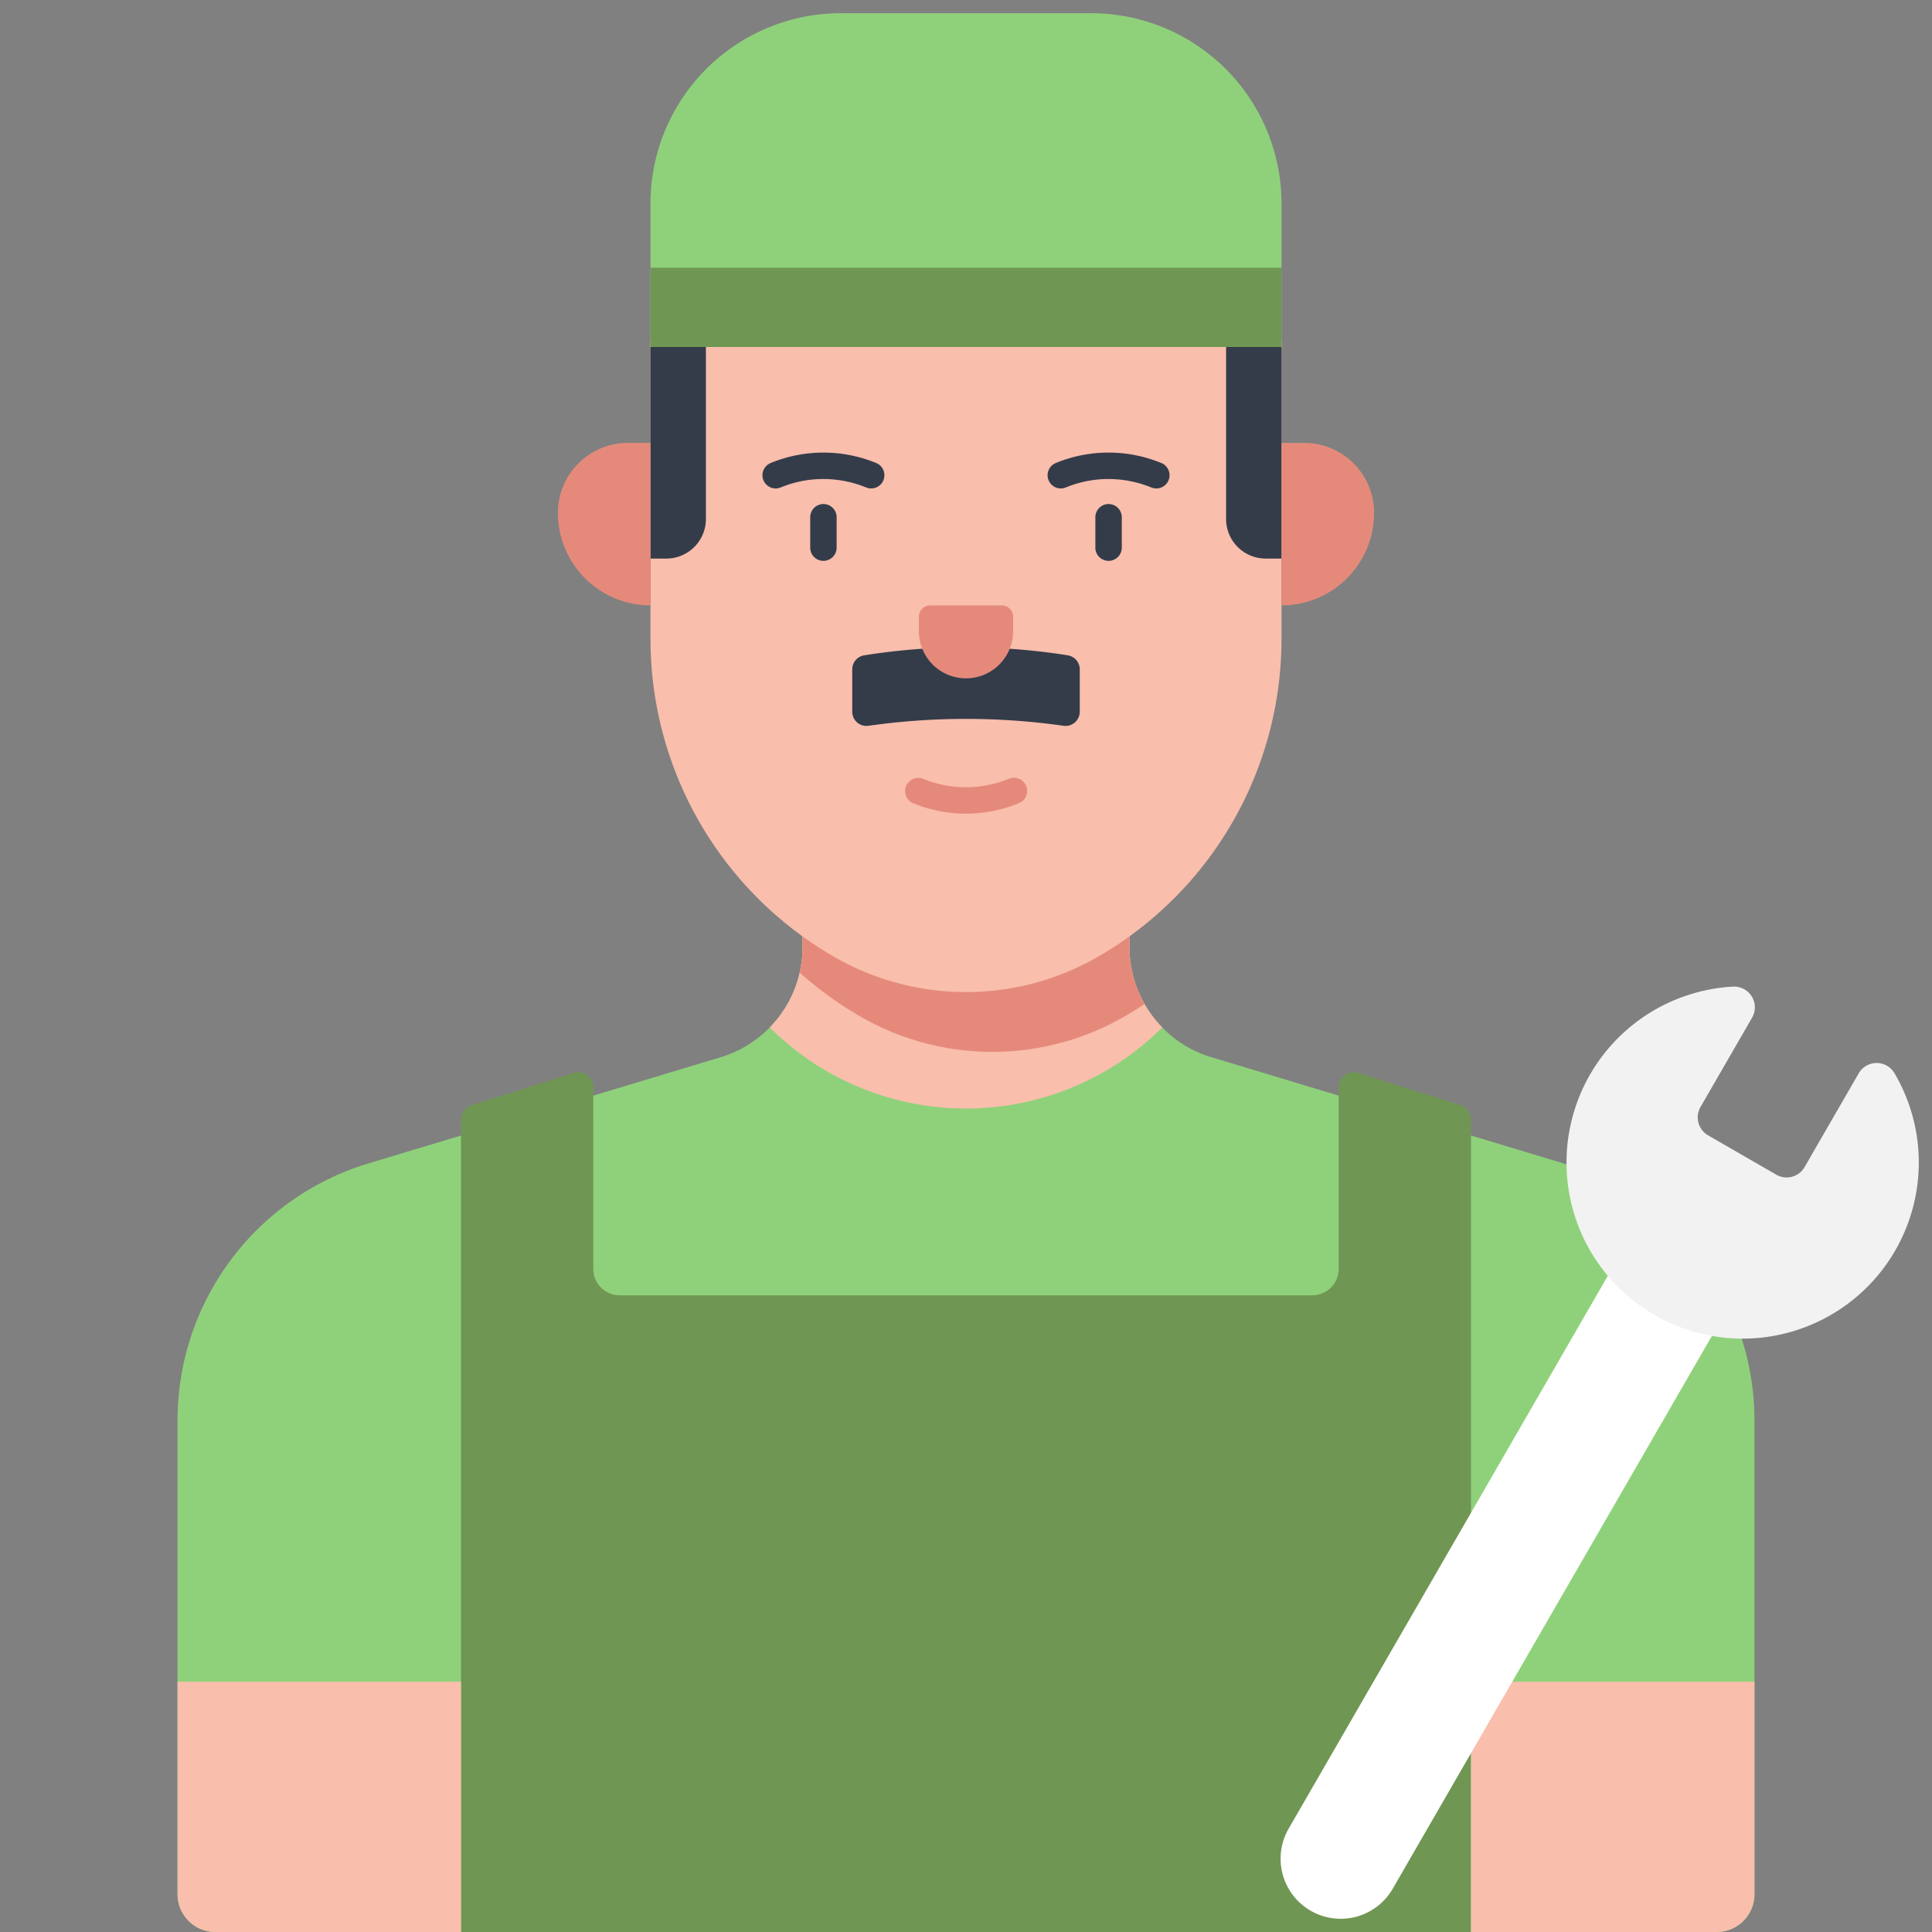 <svg xmlns="http://www.w3.org/2000/svg" data-name="Layer 1" viewBox="0 0 512 512" id="mechanic"><rect x="0" y="0" width="512" height="512" fill="#808080" stroke="none"/><path fill="#8fd17a" d="M57.05 511.999a10 10 0 0 1-10-10V376.366a71.154 71.154 0 0 1 50.693-68.081l93.212-28.105a30.495 30.495 0 0 0 21.726-29.178v-63.63h86.638v63.63a30.495 30.495 0 0 0 21.726 29.178l93.212 28.105a71.154 71.154 0 0 1 50.693 68.08V502a10 10 0 0 1-10 10Z"></path><path fill="#709653" d="M122.168 511.999V296.702a4 4 0 0 1 2.796-3.814l27.065-8.548a4 4 0 0 1 5.205 3.815l-.004 48.114a7 7 0 0 0 7 7h183.536a7 7 0 0 0 7-7v-48.114a4 4 0 0 1 5.205-3.815l27.065 8.548a4 4 0 0 1 2.796 3.814V512Z"></path><path fill="#f9beac" d="M57.05 511.999h65.118v-66.333H47.05V502a10 10 0 0 0 10 10zm332.782 0h65.118a10 10 0 0 0 10-10v-56.333h-75.118zm-81.813-239.727a30.398 30.398 0 0 1-8.7-21.27v-48.671l-15.005-14.959h-56.628l-15.005 14.959v48.671a30.398 30.398 0 0 1-8.7 21.27 73.68 73.68 0 0 0 104.038 0z"></path><path fill="#e58a7b" d="M284.314 187.373h-56.628l-15.005 14.958v48.671a30.249 30.249 0 0 1-.768 6.744 97.548 97.548 0 0 0 15.93 11.548A70.013 70.013 0 0 0 263 278.758a70.013 70.013 0 0 0 35.157-9.464q2.652-1.54 5.178-3.233a30.257 30.257 0 0 1-4.016-15.059v-48.671Z"></path><path fill="#f9beac" d="M291.157 253.446A70.013 70.013 0 0 1 256 262.91a70.013 70.013 0 0 1-35.157-9.464 97.206 97.206 0 0 1-48.457-84.043V90.15h167.228v79.254a97.206 97.206 0 0 1-48.457 84.043Z"></path><path fill="#343c4a" d="M339.614 148.027h-4.196a10.49 10.49 0 0 1-10.49-10.49V91.95h14.686zm-167.228 0h4.197a10.49 10.49 0 0 0 10.49-10.49V91.95h-14.687zm53.47 29.358a3.756 3.756 0 0 1 3.164-3.717 171.75 171.75 0 0 1 53.962 0 3.755 3.755 0 0 1 3.161 3.716v11.235a3.766 3.766 0 0 1-4.31 3.72 183.653 183.653 0 0 0-51.669 0 3.764 3.764 0 0 1-4.307-3.72z"></path><path fill="#e58a7b" d="M255.971 215.63q-.452 0-.903-.01a36.713 36.713 0 0 1-13.054-2.752 3.5 3.5 0 0 1 2.657-6.476 29.729 29.729 0 0 0 10.574 2.23 30.134 30.134 0 0 0 12.085-2.23 3.5 3.5 0 1 1 2.655 6.476 37.207 37.207 0 0 1-14.014 2.763zm12.515-52.193v3.844A12.486 12.486 0 0 1 256 179.766a12.486 12.486 0 0 1-12.486-12.485v-3.844a3 3 0 0 1 3-3h18.972a3 3 0 0 1 3 3z"></path><path fill="#343c4a" d="M306.438 129.442a3.482 3.482 0 0 1-1.326-.262 30.197 30.197 0 0 0-12.085-2.23 29.729 29.729 0 0 0-10.573 2.23 3.5 3.5 0 0 1-2.658-6.477 36.781 36.781 0 0 1 27.972 0 3.5 3.5 0 0 1-1.33 6.74zm-12.655 19.189a3.5 3.5 0 0 1-3.5-3.5v-8.055a3.5 3.5 0 0 1 7 0v8.055a3.5 3.5 0 0 1-3.5 3.5zm-88.221-19.189a3.5 3.5 0 0 1-1.33-6.739 36.78 36.78 0 0 1 27.97 0 3.5 3.5 0 1 1-2.655 6.477 30.194 30.194 0 0 0-12.085-2.23 29.724 29.724 0 0 0-10.573 2.23 3.501 3.501 0 0 1-1.327.262zm12.655 19.189a3.5 3.5 0 0 1-3.5-3.5v-8.055a3.5 3.5 0 0 1 7 0v8.055a3.5 3.5 0 0 1-3.5 3.5z"></path><path fill="#e58a7b" d="M339.614 160.437v-43.063h6.01a18.526 18.526 0 0 1 18.527 18.526 24.537 24.537 0 0 1-24.537 24.537ZM172.387 160.436A24.537 24.537 0 0 1 147.85 135.9a18.526 18.526 0 0 1 18.526-18.526h6.01v43.063Z"></path><path fill="#fff" d="M347.333 506.362a15.924 15.924 0 0 1-5.828-21.753l91.975-159.306 27.582 15.924-91.976 159.307a15.924 15.924 0 0 1-21.753 5.828Z"></path><path fill="#f2f2f2" d="M464.314 269.702 450.65 293.37a5.491 5.491 0 0 0 2.01 7.5l18.07 10.434a5.491 5.491 0 0 0 7.501-2.01l14.337-24.832a5.485 5.485 0 0 1 9.456-.102 46.677 46.677 0 1 1-42.767-22.893 5.496 5.496 0 0 1 5.057 8.236Z"></path><path fill="#8fd17a" d="M222.85 3.499h66.3a50.464 50.464 0 0 1 50.464 50.464V91.95H172.386V53.963A50.464 50.464 0 0 1 222.85 3.499Z"></path><path fill="#709653" d="M172.386 70.95h167.227v21H172.386z"></path></svg>